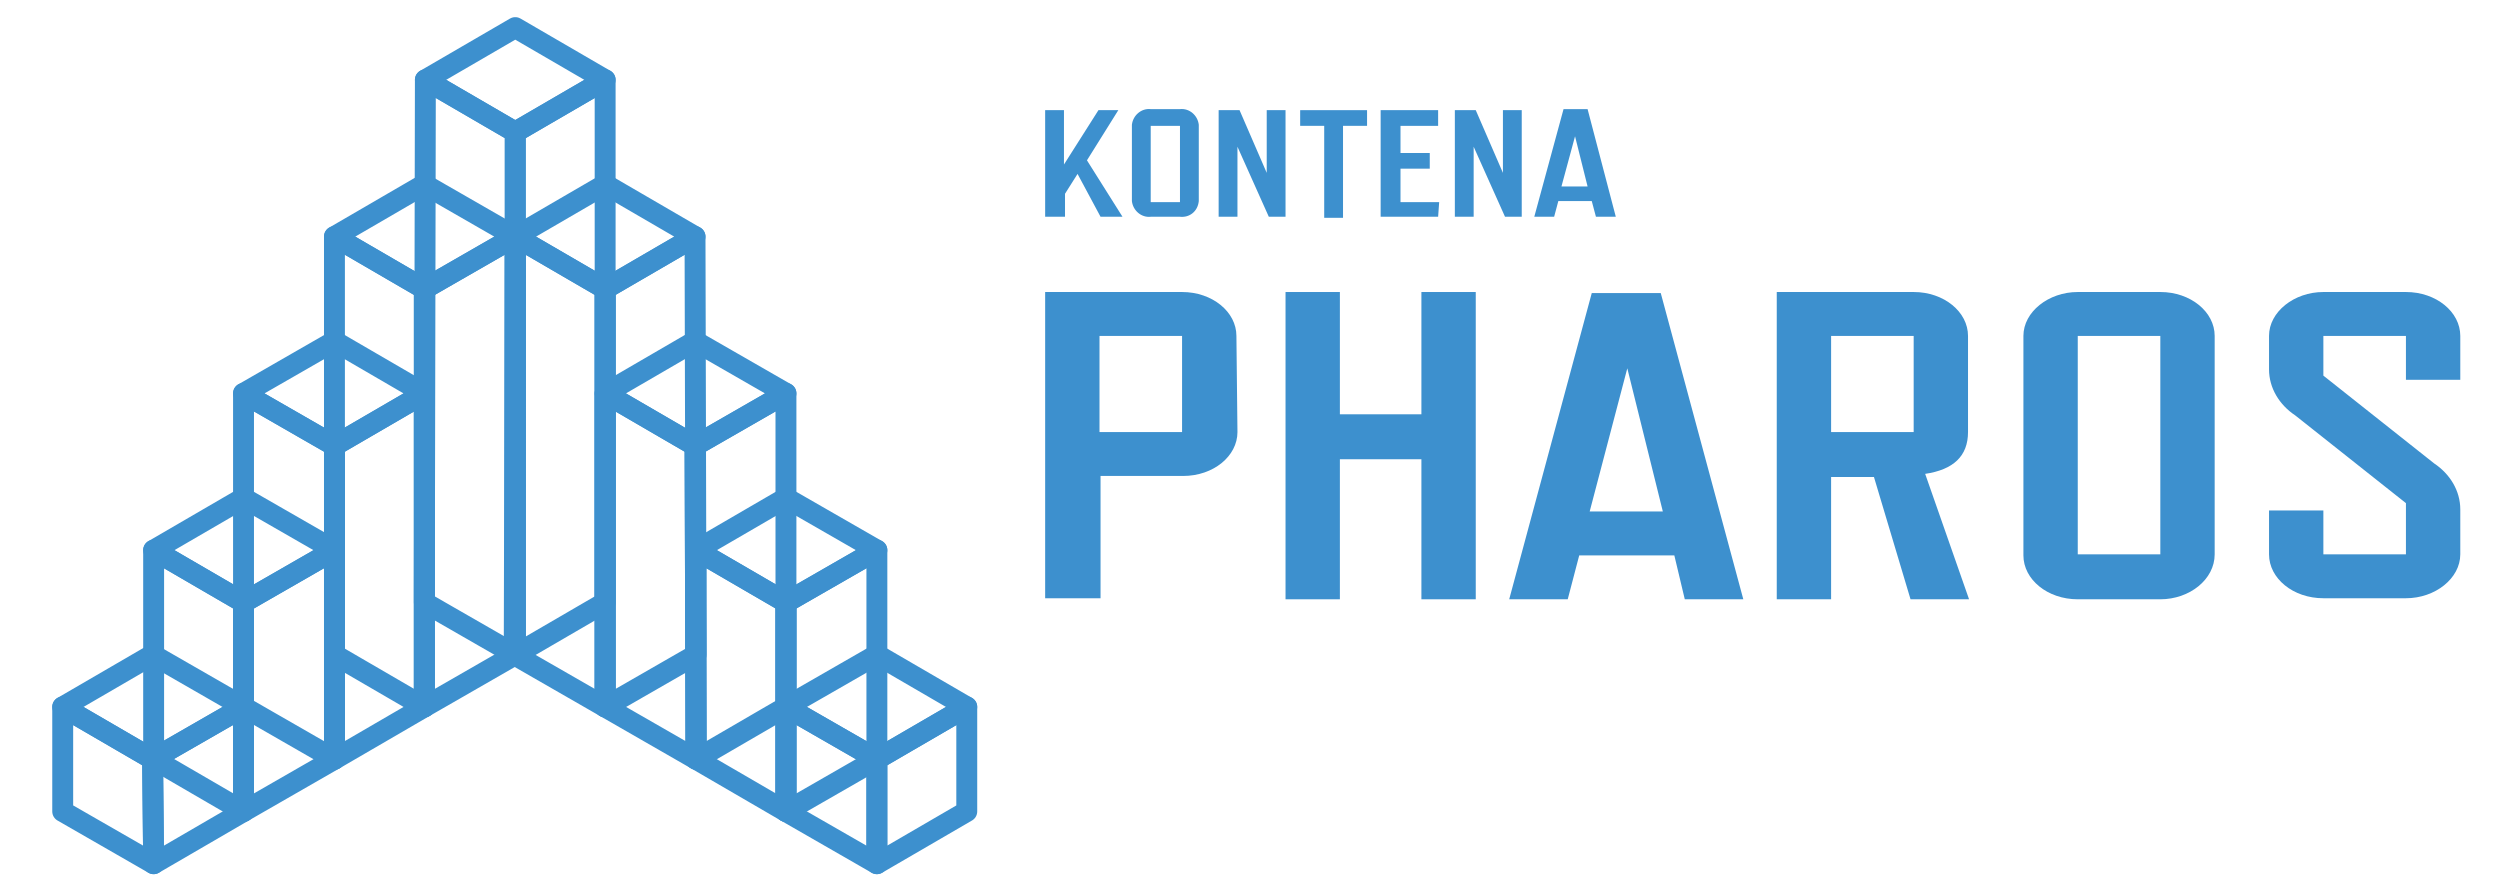 <?xml version="1.0" encoding="utf-8"?>
<!-- Generator: Adobe Illustrator 22.0.1, SVG Export Plug-In . SVG Version: 6.00 Build 0)  -->
<svg version="1.1" id="Layer_1" xmlns="http://www.w3.org/2000/svg" xmlns:xlink="http://www.w3.org/1999/xlink" x="0px" y="0px"
	 viewBox="-5 -1.64 239.2 85.28" style="enable-background:new 0 0 230.4 82;" xml:space="preserve">
<style type="text/css">
	.st0{fill:#3D90CE;}
	.st1{fill:none;stroke:#3D90CE;stroke-width:2;stroke-linejoin:round;}
</style>
<title>Asset 1</title>
<g>
	<path class="st0" d="M102.4,19.1h-2.1l-2.2-4.1l-1.2,1.9v2.2H95V8.9h1.8v5.2l3.3-5.2h1.9l-3,4.8L102.4,19.1z"/>
	<path class="st0" d="M107.9,19.1h-2.8c-0.9,0.1-1.7-0.6-1.8-1.5v-7.3c0.1-0.9,0.9-1.6,1.8-1.5h2.8c0.9-0.1,1.7,0.6,1.8,1.5v7.3
		C109.6,18.6,108.8,19.2,107.9,19.1z M107.9,17.7v-7.3h-2.8v7.3H107.9z"/>
	<path class="st0" d="M118,19.1h-1.6l-3-6.7v6.7h-1.8V8.9h2l2.6,6v-6h1.8V19.1z"/>
	<path class="st0" d="M125.8,10.4h-2.3v8.8h-1.8v-8.8h-2.3V8.9h6.4V10.4z"/>
	<path class="st0" d="M132.6,19.1h-5.5V8.9h5.5v1.5H129V13h2.8v1.5H129v3.2h3.7L132.6,19.1z"/>
	<path class="st0" d="M140.6,19.1H139l-3-6.7v6.7h-1.8V8.9h2l2.6,6v-6h1.8L140.6,19.1z"/>
	<path class="st0" d="M149.6,19.1h-1.9l-0.4-1.5h-3.2l-0.4,1.5h-1.9l2.8-10.3h2.3L149.6,19.1z M146.9,16.2l-1.2-4.8l-1.3,4.8H146.9z
		"/>
	<path class="st0" d="M113.4,39.7c0,2.3-2.3,4.2-5.2,4.2h-7.9v11.7H95V26.3h13.1c2.9,0,5.2,1.9,5.2,4.2L113.4,39.7z M108.1,39.7
		v-9.2h-7.9v9.2H108.1z"/>
	<path class="st0" d="M136.2,55.7H131V42.3h-7.8v13.4h-5.2V26.3h5.2v11.7h7.8V26.3h5.2V55.7z"/>
	<path class="st0" d="M161.8,55.7h-5.6l-1-4.2h-9.1l-1.1,4.2h-5.6l7.9-29.3h6.6L161.8,55.7z M154.1,47.3l-3.4-13.7l-3.6,13.7H154.1z
		"/>
	<path class="st0" d="M183.4,55.7h-5.6l-3.5-11.7h-4.1v11.7H165V26.3h13.1c2.9,0,5.2,1.9,5.2,4.2v9.2c0,2.3-1.4,3.6-4.1,4
		L183.4,55.7z M178.1,39.7v-9.2h-7.9v9.2L178.1,39.7z"/>
	<path class="st0" d="M201.7,55.7h-7.9c-2.9,0-5.2-1.9-5.2-4.2V30.5c0-2.3,2.4-4.2,5.2-4.2h7.9c2.9,0,5.2,1.9,5.2,4.2v20.9
		C206.9,53.8,204.5,55.7,201.7,55.7z M201.7,51.5V30.5h-7.9v20.9H201.7z"/>
	<path class="st0" d="M227.9,42.7c1.5,1,2.5,2.6,2.5,4.4v4.3c0,2.3-2.4,4.2-5.2,4.2h-7.9c-2.9,0-5.2-1.9-5.2-4.2v-4.2h5.2v4.2h7.9
		v-4.9l-10.6-8.4c-1.5-1-2.5-2.6-2.5-4.4v-3.2c0-2.3,2.4-4.2,5.2-4.2h7.9c2.9,0,5.2,1.9,5.2,4.2v4.2h-5.2v-4.2h-7.9v3.8L227.9,42.7z
		"/>
	<polygon class="st1" points="44.3,11 52.9,6 52.9,56 44.3,61 	"/>
	<polygon class="st1" points="35.7,6 44.3,11 44.3,61 35.6,56 	"/>
	<polygon class="st1" points="44.3,1 52.9,6 44.3,11 35.7,6 	"/>
	<polygon class="st1" points="35.6,26 44.3,21 44.3,61 35.6,66 	"/>
	<polygon class="st1" points="27,21 35.6,26 35.6,66 27,61 	"/>
	<polygon class="st1" points="35.6,16 44.3,21 35.6,26 27,21 	"/>
	<polygon class="st1" points="27,41 35.6,36 35.6,66 27,71 	"/>
	<polygon class="st1" points="18.3,36 27,41 27,71 18.3,66 	"/>
	<polygon class="st1" points="27,31 35.6,36 27,41 18.3,36 	"/>
	<polygon class="st1" points="18.3,56 27,51 27,71 18.3,76 	"/>
	<polygon class="st1" points="9.7,51 18.3,56 18.3,76 9.7,71 	"/>
	<polygon class="st1" points="18.3,46 27,51 18.3,56 9.7,51 	"/>
	<polygon class="st1" points="9.6,71 18.3,66 18.3,76 9.7,81 	"/>
	<polygon class="st1" points="1,66 9.6,71 9.7,81 1,76 	"/>
	<polygon class="st1" points="9.6,61 18.3,66 9.6,71 1,66 	"/>
	<polygon class="st1" points="52.9,26 61.5,21 61.6,61 52.9,66 	"/>
	<polygon class="st1" points="44.3,21 52.9,26 52.9,66 44.2,61 	"/>
	<polygon class="st1" points="52.9,16 61.5,21 52.9,26 44.3,21 	"/>
	<polygon class="st1" points="61.5,41 70.2,36 70.2,66 61.6,71 	"/>
	<polygon class="st1" points="52.9,36 61.5,41 61.6,71 52.9,66 	"/>
	<polygon class="st1" points="61.5,31 70.2,36 61.5,41 52.9,36 	"/>
	<polygon class="st1" points="70.2,56 78.9,51 78.9,71 70.2,76 	"/>
	<polygon class="st1" points="61.6,51 70.2,56 70.2,76 61.6,71 	"/>
	<polygon class="st1" points="70.2,46 78.9,51 70.2,56 61.6,51 	"/>
	<polygon class="st1" points="78.9,71 87.5,66 87.5,76 78.9,81 	"/>
	<polygon class="st1" points="70.2,66 78.9,71 78.9,81 70.2,76 	"/>
	<polygon class="st1" points="78.9,61 87.5,66 78.9,71 70.2,66 	"/>
</g>
</svg>
